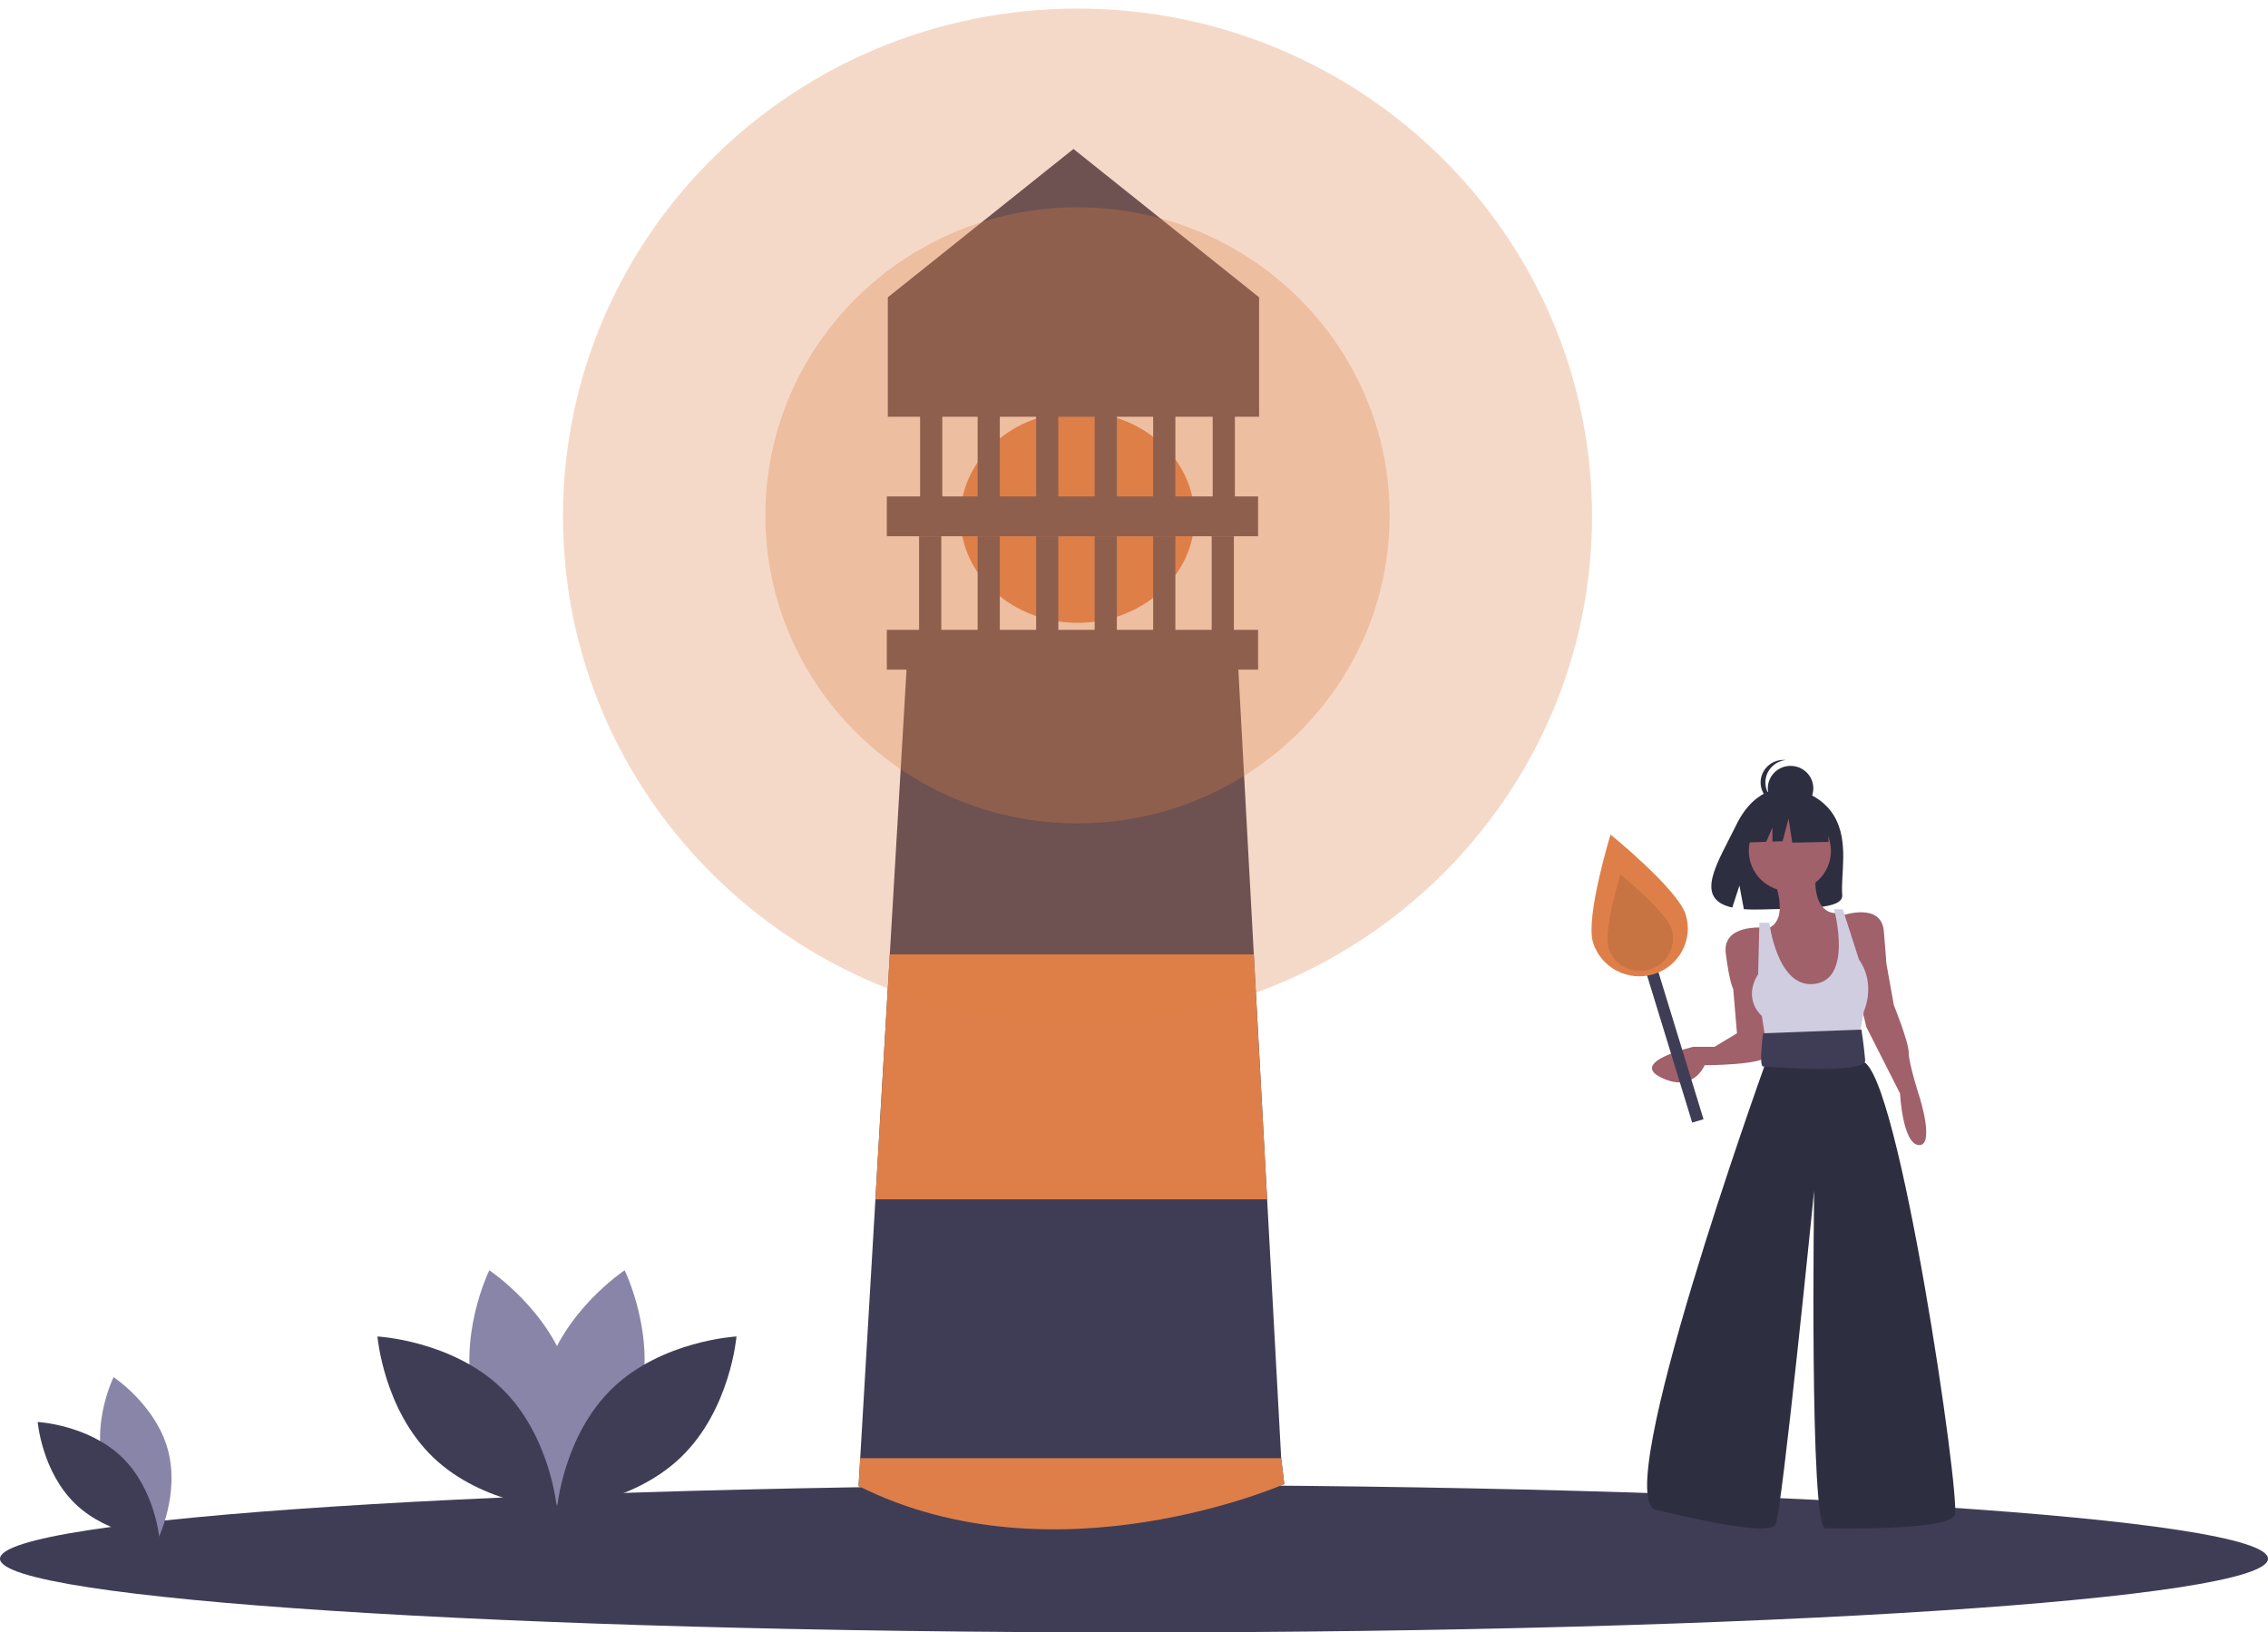 <svg width="182" height="131" viewBox="0 0 182 131" fill="none" xmlns="http://www.w3.org/2000/svg">
<path d="M91 131C141.258 131 182 128.353 182 125.088C182 121.822 141.258 119.175 91 119.175C40.742 119.175 0 121.822 0 125.088C0 128.353 40.742 131 91 131Z" fill="#3F3D56"/>
<path d="M86.466 49.984C91.653 49.984 95.858 46.193 95.858 41.516C95.858 36.838 91.653 33.046 86.466 33.046C81.279 33.046 77.075 36.838 77.075 41.516C77.075 46.193 81.279 49.984 86.466 49.984Z" fill="#DE7F49"/>
<path d="M103.063 119.095C103.063 119.095 83.066 127.005 68.898 119.255L69.029 117.018L70.25 96.245L71.404 76.59L72.784 53.1H99.339L100.615 76.59L101.684 96.245L102.812 117.018L103.063 119.095Z" fill="#3F3D56"/>
<path d="M103.063 119.095C103.063 119.095 84.685 127.165 68.898 119.255L69.029 117.018H102.812L103.063 119.095Z" fill="#DE7F49"/>
<path d="M101.684 96.245H70.25L71.404 76.59H100.615L101.684 96.245Z" fill="#DE7F49"/>
<path d="M100.958 50.544H71.165V53.74H100.958V50.544Z" fill="#3F3D56"/>
<path d="M100.958 39.838H71.165V43.033H100.958V39.838Z" fill="#3F3D56"/>
<path d="M75.537 43.033H73.755V51.343H75.537V43.033Z" fill="#3F3D56"/>
<path d="M80.232 43.033H78.451V51.343H80.232V43.033Z" fill="#3F3D56"/>
<path d="M84.928 43.033H83.147V51.343H84.928V43.033Z" fill="#3F3D56"/>
<path d="M89.624 43.033H87.843V51.343H89.624V43.033Z" fill="#3F3D56"/>
<path d="M94.319 43.033H92.538V51.343H94.319V43.033Z" fill="#3F3D56"/>
<path d="M80.232 30.33H78.451V41.276H80.232V30.33Z" fill="#3F3D56"/>
<path d="M84.928 30.33H83.147V41.276H84.928V30.33Z" fill="#3F3D56"/>
<path d="M89.624 30.33H87.843V41.276H89.624V30.33Z" fill="#3F3D56"/>
<path d="M94.319 30.33H92.538V41.276H94.319V30.33Z" fill="#3F3D56"/>
<path d="M99.015 43.033H97.234V51.343H99.015V43.033Z" fill="#3F3D56"/>
<path d="M75.617 31.608H73.836V41.356H75.617V31.608Z" fill="#3F3D56"/>
<path d="M99.096 31.608H97.315V41.356H99.096V31.608Z" fill="#3F3D56"/>
<path d="M101.039 33.446H71.246V23.858L86.142 11.954L101.039 23.858V33.446Z" fill="#3F3D56"/>
<path opacity="0.3" d="M86.466 66.075C100.3 66.075 111.515 55.008 111.515 41.356C111.515 27.704 100.3 16.636 86.466 16.636C72.632 16.636 61.418 27.704 61.418 41.356C61.418 55.008 72.632 66.075 86.466 66.075Z" fill="#DE7F49"/>
<path opacity="0.3" d="M86.466 82.183C109.27 82.183 127.756 63.94 127.756 41.436C127.756 18.931 109.27 0.688 86.466 0.688C63.662 0.688 45.176 18.931 45.176 41.436C45.176 63.94 63.662 82.183 86.466 82.183Z" fill="#DE7F49"/>
<path d="M8.324 117.695C9.308 121.282 12.676 123.504 12.676 123.504C12.676 123.504 14.45 119.909 13.466 116.322C12.483 112.735 9.115 110.513 9.115 110.513C9.115 110.513 7.341 114.107 8.324 117.695Z" fill="#8985A8"/>
<path d="M9.769 116.924C12.468 119.516 12.797 123.501 12.797 123.501C12.797 123.501 8.752 123.283 6.053 120.691C3.355 118.098 3.025 114.113 3.025 114.113C3.025 114.113 7.071 114.331 9.769 116.924Z" fill="#3F3D56"/>
<path d="M51.29 112.529C49.84 117.818 44.875 121.093 44.875 121.093C44.875 121.093 42.26 115.794 43.709 110.505C45.159 105.217 50.124 101.941 50.124 101.941C50.124 101.941 52.74 107.241 51.29 112.529Z" fill="#8985A8"/>
<path d="M38.102 112.529C39.551 117.818 44.517 121.093 44.517 121.093C44.517 121.093 47.132 115.794 45.682 110.505C44.233 105.217 39.267 101.941 39.267 101.941C39.267 101.941 36.652 107.241 38.102 112.529Z" fill="#8985A8"/>
<path d="M40.232 111.393C44.21 115.214 44.696 121.089 44.696 121.089C44.696 121.089 38.732 120.767 34.754 116.946C30.776 113.124 30.29 107.25 30.29 107.25C30.29 107.25 36.254 107.571 40.232 111.393Z" fill="#3F3D56"/>
<path d="M49.16 111.393C45.182 115.214 44.696 121.089 44.696 121.089C44.696 121.089 50.66 120.767 54.638 116.946C58.615 113.124 59.101 107.25 59.101 107.25C59.101 107.25 53.138 107.571 49.16 111.393Z" fill="#3F3D56"/>
<path d="M147.18 65.48C145.903 63.351 143.378 63.252 143.378 63.252C143.378 63.252 140.916 62.942 139.338 66.184C137.866 69.206 135.835 72.124 139.011 72.831L139.584 71.069L139.939 72.962C140.392 72.994 140.845 73.002 141.298 72.985C144.699 72.877 147.938 73.017 147.834 71.812C147.695 70.211 148.408 67.528 147.18 65.48Z" fill="#2E2E41"/>
<path d="M143.632 71.534C145.453 71.534 146.928 70.078 146.928 68.281C146.928 66.484 145.453 65.028 143.632 65.028C141.811 65.028 140.336 66.484 140.336 68.281C140.336 70.078 141.811 71.534 143.632 71.534Z" fill="#A0616A"/>
<path d="M142.283 70.4C142.283 70.4 143.782 73.851 141.784 74.541L143.782 81.047L147.178 80.85L148.077 78.681L147.877 75.428L147.578 73.259C147.578 73.259 145.48 73.752 145.68 70.105L142.283 70.4Z" fill="#A0616A"/>
<path d="M141.484 74.442C141.484 74.442 138.188 74.146 138.488 76.512C138.787 78.878 139.087 79.371 139.087 79.371L139.387 82.92L137.589 84.004H135.891C135.891 84.004 130.696 85.187 133.293 86.469C135.891 87.75 136.79 85.483 136.79 85.483C136.79 85.483 141.584 85.483 141.884 84.694C142.184 83.906 141.484 74.442 141.484 74.442Z" fill="#A0616A"/>
<path d="M147.877 73.456C147.877 73.456 150.974 72.372 151.174 74.738C151.373 77.104 151.373 77.301 151.373 77.301L151.973 80.653C151.973 80.653 153.171 83.61 153.171 84.497C153.171 85.384 154.07 88.144 154.07 88.144C154.07 88.144 155.269 91.989 153.971 91.89C152.672 91.792 152.472 87.75 152.472 87.75L149.775 82.427L148.976 79.174L147.877 73.456Z" fill="#A0616A"/>
<path d="M141.984 74.048H141.185L141.085 78.188C141.085 78.188 139.786 79.963 141.384 81.54L141.784 84.103L149.076 83.807L149.575 81.145C149.575 81.145 150.574 78.977 149.176 77.005L147.877 72.963H147.178C147.178 72.963 148.798 78.856 145.38 78.977C142.583 79.075 141.984 74.048 141.984 74.048Z" fill="#D0CDE1"/>
<path d="M142.184 83.61L141.584 85.581C141.584 85.581 129.098 120.28 132.894 121.167C136.69 122.055 141.984 123.238 142.483 122.35C142.983 121.463 145.58 95.538 145.58 95.538C145.58 95.538 145.18 122.646 146.479 122.646C147.777 122.646 156.368 122.843 156.867 121.562C157.367 120.28 152.372 85.976 149.476 85.187L148.676 83.413L142.184 83.61Z" fill="#2E2E41"/>
<path d="M149.376 82.624L141.484 82.92C141.484 82.92 141.124 85.581 141.484 85.581C141.584 85.581 149.775 86.271 149.675 85.088C149.575 83.906 149.376 82.624 149.376 82.624Z" fill="#3F3D56"/>
<path d="M143.687 65.065C144.695 65.065 145.513 64.258 145.513 63.263C145.513 62.268 144.695 61.461 143.687 61.461C142.678 61.461 141.861 62.268 141.861 63.263C141.861 64.258 142.678 65.065 143.687 65.065Z" fill="#2E2E41"/>
<path d="M141.668 62.789C141.668 62.344 141.835 61.914 142.137 61.583C142.439 61.252 142.854 61.044 143.302 60.997C143.048 60.97 142.79 60.996 142.546 61.074C142.303 61.152 142.078 61.279 141.888 61.449C141.697 61.618 141.545 61.824 141.441 62.055C141.337 62.286 141.283 62.536 141.283 62.789C141.283 63.041 141.337 63.291 141.441 63.522C141.545 63.753 141.697 63.96 141.888 64.129C142.078 64.298 142.303 64.425 142.546 64.503C142.79 64.581 143.048 64.608 143.302 64.581C142.854 64.534 142.439 64.325 142.137 63.994C141.835 63.663 141.668 63.234 141.668 62.789Z" fill="#2E2E41"/>
<path d="M146.616 65.275L144.12 63.985L140.674 64.513L139.961 67.62L141.736 67.553L142.232 66.411V67.534L143.051 67.503L143.526 65.685L143.823 67.62L146.734 67.562L146.616 65.275Z" fill="#2E2E41"/>
<path d="M132.574 76.352L131.664 76.624L135.793 90.089L136.702 89.817L132.574 76.352Z" fill="#3F3D56"/>
<path d="M135.276 73.402C135.574 74.376 135.468 75.427 134.981 76.324C134.495 77.221 133.667 77.89 132.68 78.185C131.693 78.479 130.628 78.375 129.719 77.895C128.81 77.415 128.132 76.598 127.833 75.624C127.211 73.596 129.241 66.97 129.241 66.97C129.241 66.97 134.654 71.374 135.276 73.402Z" fill="#DE7F49"/>
<path opacity="0.1" d="M134.142 74.553C134.242 74.882 134.276 75.226 134.242 75.568C134.208 75.909 134.106 76.24 133.942 76.543C133.778 76.845 133.555 77.113 133.286 77.33C133.017 77.547 132.708 77.71 132.375 77.81C132.042 77.909 131.693 77.943 131.347 77.909C131.001 77.875 130.666 77.775 130.359 77.613C130.053 77.451 129.782 77.231 129.561 76.966C129.341 76.7 129.176 76.395 129.075 76.066C128.652 74.686 130.034 70.175 130.034 70.175C130.034 70.175 133.718 73.173 134.142 74.553Z" fill="black"/>
</svg>
